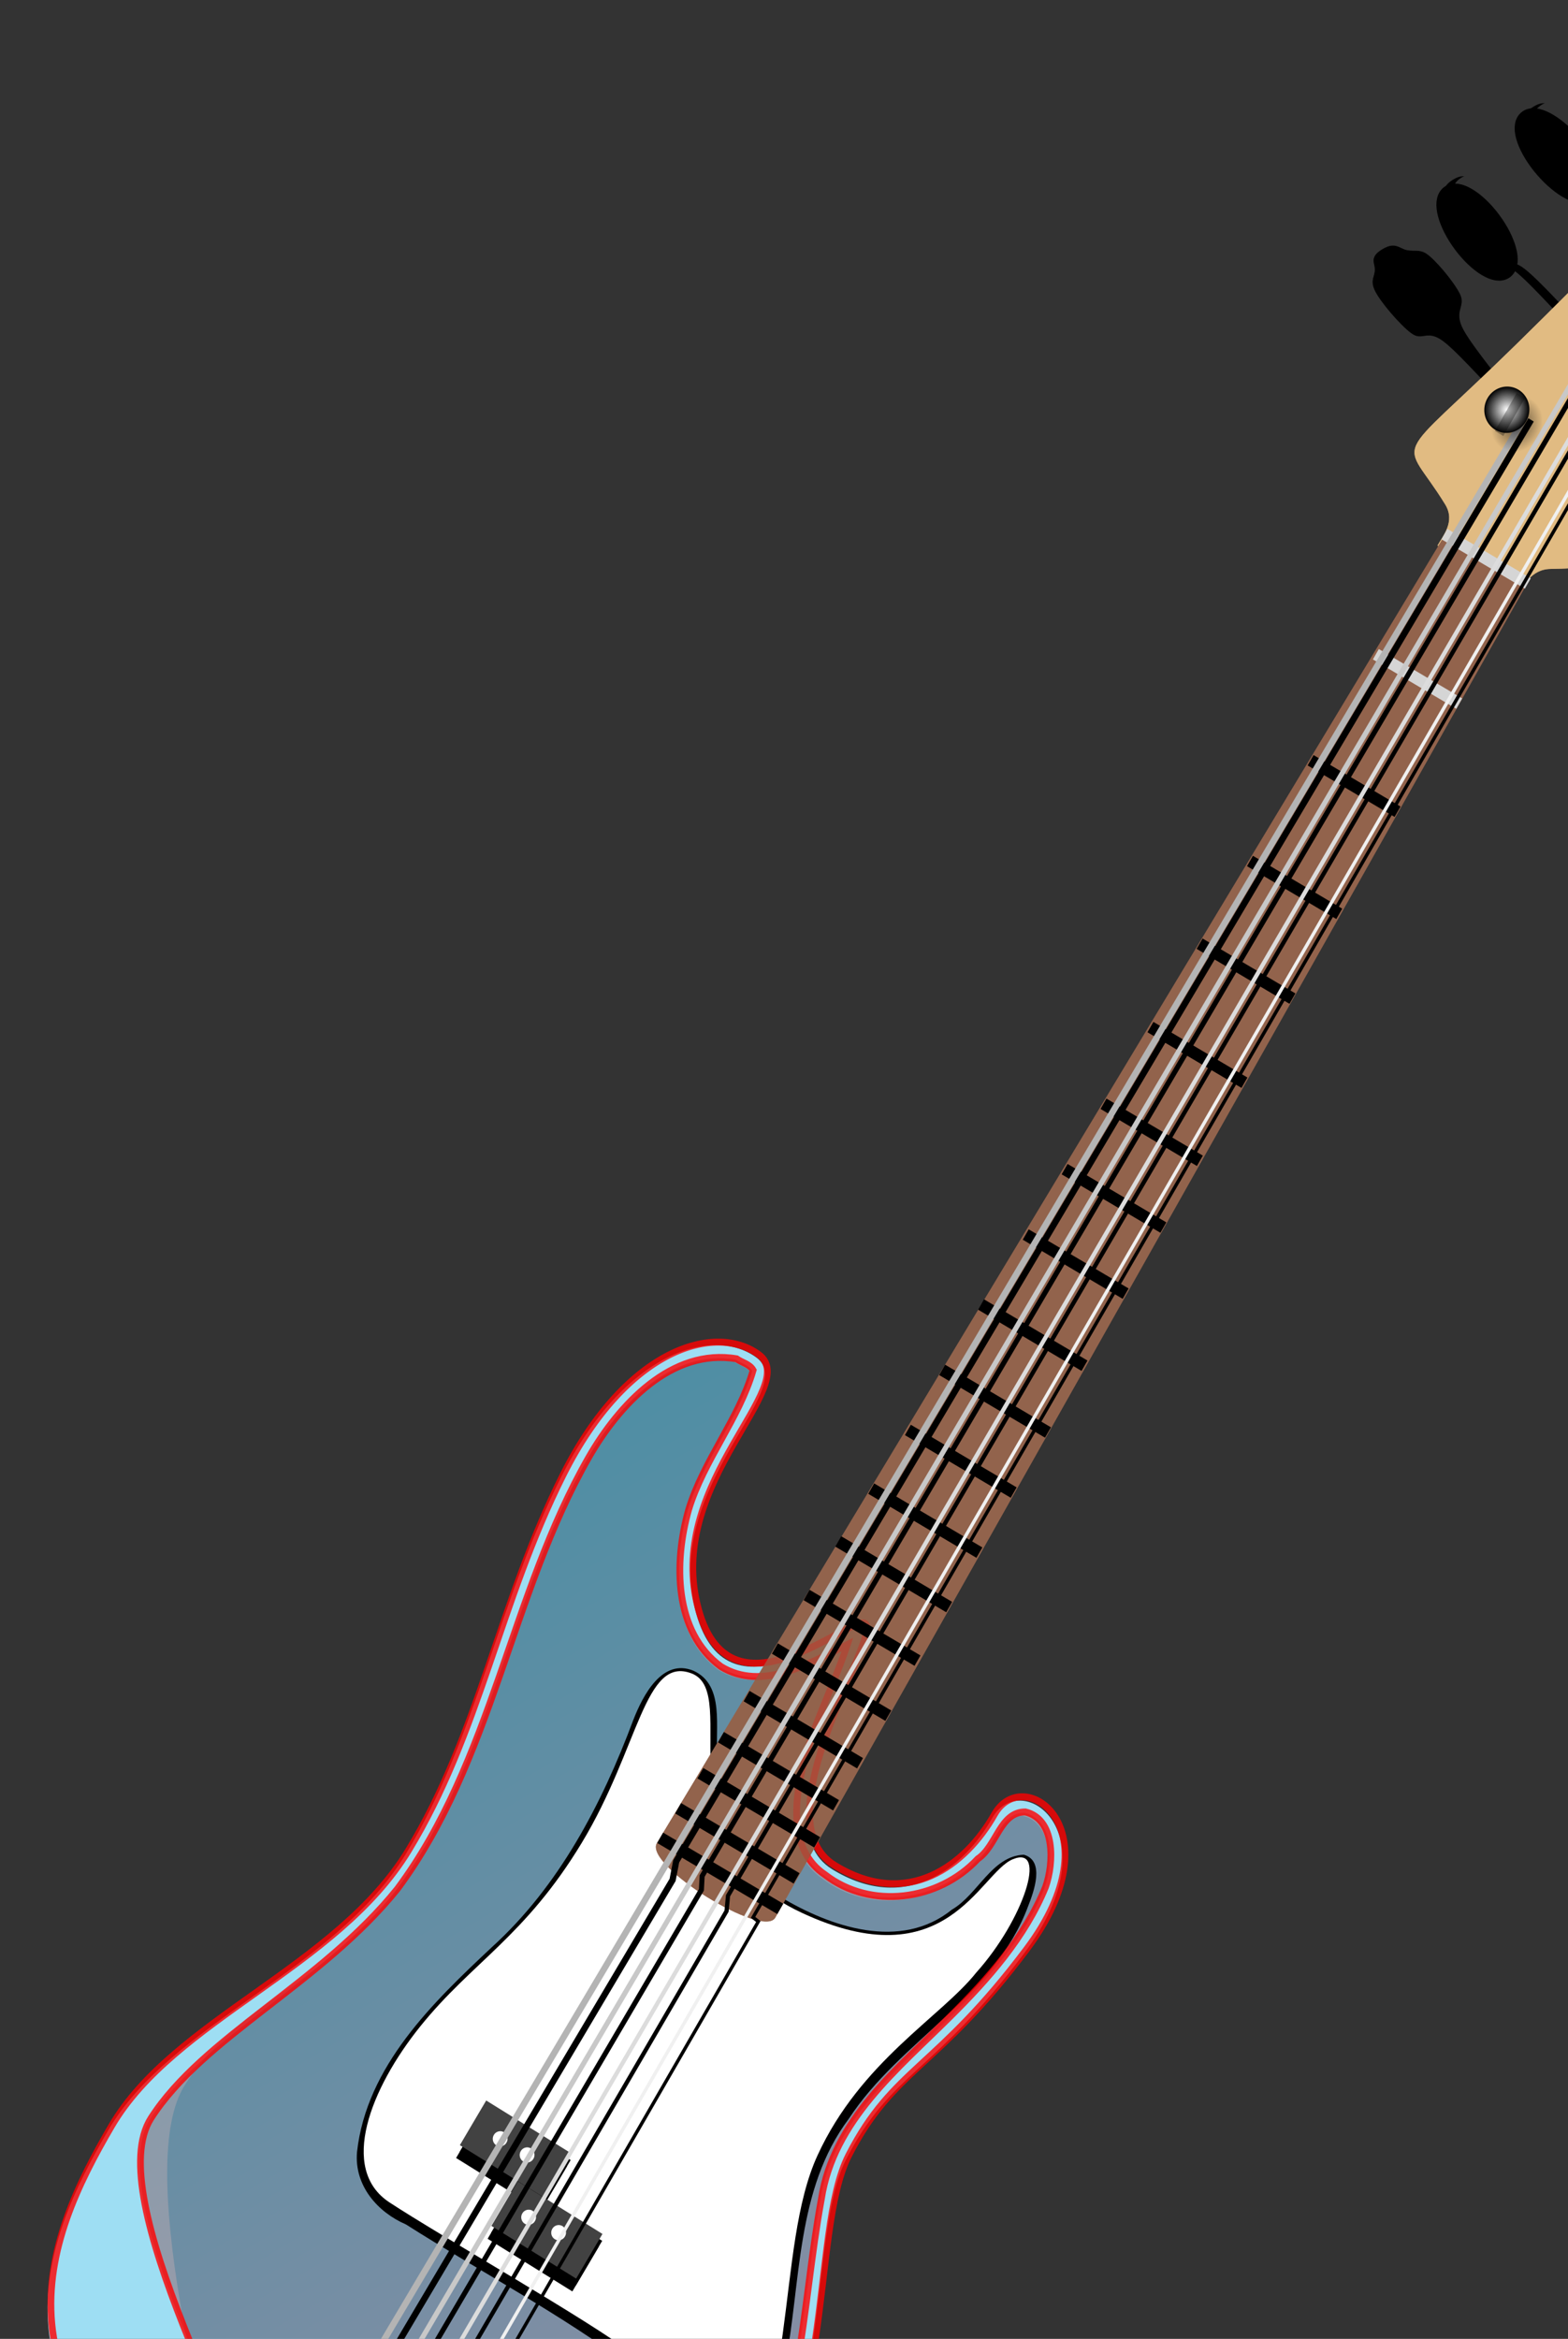 <svg width="118" height="176" viewBox="4 -1 118 176" xmlns="http://www.w3.org/2000/svg"><rect x="4" y="-1" width="118" height="176" fill="#333333" stroke="none"/><defs><radialGradient id="a" cx="320.45" cy="97.731" r="31.984" fx="320.45" fy="97.731" gradientUnits="userSpaceOnUse"><stop offset="0" stop-color="#fff"/><stop offset="1"/></radialGradient><radialGradient id="b" cx="369.966" cy="87.464" r="35.496" fx="369.966" fy="87.464" gradientUnits="userSpaceOnUse"><stop offset="0" stop-color="#cb9a6d"/><stop offset="1" stop-color="#e1bb82"/></radialGradient><linearGradient id="c" x1="414.012" y1="899.481" x2="407.324" y2="863.573" gradientUnits="userSpaceOnUse"><stop offset="0"/><stop offset="1" stop-opacity="0"/></linearGradient><linearGradient id="d" x1="482.543" y1="1218.2" x2="420.354" y2="820.88" gradientUnits="userSpaceOnUse"><stop offset="0"/><stop offset="1" stop-opacity="0"/></linearGradient><linearGradient id="e" y2="1"><stop offset="0"/><stop offset="1" stop-color="red"/></linearGradient><radialGradient id="f" cx="369.966" cy="87.464" r="35.496" fx="369.966" fy="87.464" gradientUnits="userSpaceOnUse"><stop offset="0" stop-color="#cb9a6d"/><stop offset="1" stop-color="#e1bb82"/></radialGradient><radialGradient id="g" cx="346.855" cy="430.86" r="20.915" fx="346.855" fy="430.86" gradientUnits="userSpaceOnUse"><stop offset="0" stop-color="#7c4f40"/><stop offset="1" stop-color="#92634c"/></radialGradient><radialGradient id="h" cx="581.047" cy="764.473" r="112.681" fx="581.047" fy="764.473" gradientUnits="userSpaceOnUse"><stop offset="0" stop-color="#fff"/><stop offset="1" stop-color="#fff" stop-opacity="0"/></radialGradient><radialGradient id="i" cx="666.375" cy="668.023" r="112.681" fx="666.375" fy="668.023" gradientUnits="userSpaceOnUse"><stop offset="0" stop-color="#fff"/><stop offset="1" stop-color="#fff" stop-opacity="0"/></radialGradient><radialGradient id="j" cx="1070.819" cy="669.564" r="112.681" fx="1070.819" fy="669.564" gradientUnits="userSpaceOnUse"><stop offset="0"/><stop offset="1" stop-opacity="0"/></radialGradient><radialGradient id="k" cx="516.118" cy="572.527" r="112.681" fx="516.118" fy="572.527" gradientUnits="userSpaceOnUse"><stop offset="0" stop-color="#fff"/><stop offset="1" stop-color="#fff" stop-opacity="0"/></radialGradient><radialGradient id="l" cx="561.45" cy="563.201" r="20.915" fx="561.45" fy="563.201" gradientUnits="userSpaceOnUse"><stop offset="0" stop-color="#7c4f40"/><stop offset="1" stop-color="#92634c"/></radialGradient><linearGradient id="m" x1="367.332" y1="235.537" x2="367.332" y2="231.803" gradientUnits="userSpaceOnUse"><stop offset="0"/><stop offset="1" stop-color="#d5d5d5"/></linearGradient><linearGradient id="n" x1="367.332" y1="235.537" x2="367.332" y2="231.803" gradientUnits="userSpaceOnUse"><stop offset="0"/><stop offset="1" stop-color="#d5d5d5"/></linearGradient><linearGradient id="o" x1="367.332" y1="235.537" x2="367.332" y2="231.803" gradientUnits="userSpaceOnUse"><stop offset="0"/><stop offset="1" stop-color="#d5d5d5"/></linearGradient><linearGradient id="p" x1="367.332" y1="235.537" x2="367.332" y2="231.803" gradientUnits="userSpaceOnUse"><stop offset="0"/><stop offset="1" stop-color="#d5d5d5"/></linearGradient><linearGradient id="q" x1="367.332" y1="235.537" x2="367.332" y2="231.803" gradientUnits="userSpaceOnUse"><stop offset="0"/><stop offset="1" stop-color="#d5d5d5"/></linearGradient><linearGradient id="r" x1="367.332" y1="235.537" x2="367.332" y2="231.803" gradientUnits="userSpaceOnUse"><stop offset="0"/><stop offset="1" stop-color="#d5d5d5"/></linearGradient><linearGradient id="s" x1="367.332" y1="235.537" x2="367.332" y2="231.803" gradientUnits="userSpaceOnUse"><stop offset="0"/><stop offset="1" stop-color="#d5d5d5"/></linearGradient><linearGradient id="t" x1="367.332" y1="235.537" x2="367.332" y2="231.803" gradientUnits="userSpaceOnUse"><stop offset="0"/><stop offset="1" stop-color="#d5d5d5"/></linearGradient><linearGradient id="u" x1="367.332" y1="235.537" x2="367.332" y2="231.803" gradientUnits="userSpaceOnUse"><stop offset="0"/><stop offset="1" stop-color="#d5d5d5"/></linearGradient><linearGradient id="v" x1="367.332" y1="235.537" x2="367.332" y2="231.803" gradientUnits="userSpaceOnUse"><stop offset="0"/><stop offset="1" stop-color="#d5d5d5"/></linearGradient><linearGradient id="w" x1="367.332" y1="235.537" x2="367.332" y2="231.803" gradientUnits="userSpaceOnUse"><stop offset="0"/><stop offset="1" stop-color="#d5d5d5"/></linearGradient><linearGradient id="x" x1="367.332" y1="235.537" x2="367.332" y2="231.803" gradientUnits="userSpaceOnUse"><stop offset="0"/><stop offset="1" stop-color="#d5d5d5"/></linearGradient><linearGradient id="y" x1="367.332" y1="235.537" x2="367.332" y2="231.803" gradientUnits="userSpaceOnUse"><stop offset="0"/><stop offset="1" stop-color="#d5d5d5"/></linearGradient><linearGradient id="z" x1="367.332" y1="235.537" x2="367.332" y2="231.803" gradientUnits="userSpaceOnUse"><stop offset="0"/><stop offset="1" stop-color="#d5d5d5"/></linearGradient><linearGradient id="A" x1="367.332" y1="235.537" x2="367.332" y2="231.803" gradientUnits="userSpaceOnUse"><stop offset="0"/><stop offset="1" stop-color="#d5d5d5"/></linearGradient><linearGradient id="B" x1="367.332" y1="235.537" x2="367.332" y2="231.803" gradientUnits="userSpaceOnUse"><stop offset="0"/><stop offset="1" stop-color="#d5d5d5"/></linearGradient><linearGradient id="C" x1="367.332" y1="235.537" x2="367.332" y2="231.803" gradientUnits="userSpaceOnUse"><stop offset="0"/><stop offset="1" stop-color="#d5d5d5"/></linearGradient><linearGradient id="D" x1="367.332" y1="235.537" x2="367.332" y2="231.803" gradientUnits="userSpaceOnUse"><stop offset="0"/><stop offset="1" stop-color="#d5d5d5"/></linearGradient><linearGradient id="E" x1="367.332" y1="235.537" x2="367.332" y2="231.803" gradientUnits="userSpaceOnUse"><stop offset="0"/><stop offset="1" stop-color="#d5d5d5"/></linearGradient><linearGradient id="F" x1="367.332" y1="235.537" x2="367.332" y2="231.803" gradientUnits="userSpaceOnUse"><stop offset="0"/><stop offset="1" stop-color="#d5d5d5"/></linearGradient><linearGradient id="G" x1="367.332" y1="235.537" x2="367.332" y2="231.803" gradientUnits="userSpaceOnUse"><stop offset="0"/><stop offset="1" stop-color="#d5d5d5"/></linearGradient><linearGradient id="H" x1="401.49" y1="849.095" x2="350.54" y2="866.37" gradientUnits="userSpaceOnUse"><stop offset="0"/><stop offset="1" stop-color="#d5d5d5"/></linearGradient><radialGradient id="I" cx="346.556" cy="829.789" r="1.891" fx="346.556" fy="829.789" gradientUnits="userSpaceOnUse"><stop offset="0" stop-color="#fff"/><stop offset="1"/></radialGradient><radialGradient id="J" cx="346.556" cy="829.789" r="1.891" fx="346.556" fy="829.789" gradientUnits="userSpaceOnUse"><stop offset="0" stop-color="#fff"/><stop offset="1"/></radialGradient><linearGradient id="K" x1="367.332" y1="232.385" x2="367.332" y2="230.657" gradientUnits="userSpaceOnUse"><stop offset="0" stop-color="#fff"/><stop offset="1"/></linearGradient><radialGradient id="L" cx="346.556" cy="829.789" r="1.891" fx="346.556" fy="829.789" gradientUnits="userSpaceOnUse"><stop offset="0" stop-color="#fff"/><stop offset="1"/></radialGradient><radialGradient id="M" cx="359.753" cy="117.656" r="7.923" fx="359.753" fy="117.656" gradientUnits="userSpaceOnUse"><stop offset="0"/><stop offset="1" stop-opacity="0"/></radialGradient><radialGradient id="N" cx="346.556" cy="829.789" r="1.891" fx="346.556" fy="829.789" gradientUnits="userSpaceOnUse"><stop offset="0" stop-color="#fff"/><stop offset="1"/></radialGradient><radialGradient id="O" cx="359.753" cy="117.656" r="7.923" fx="359.753" fy="117.656" gradientUnits="userSpaceOnUse"><stop offset="0" stop-color="#fff"/><stop offset="1"/></radialGradient><radialGradient id="P" cx="207.177" cy="739.507" r="6.213" fx="207.177" fy="739.507" gradientUnits="userSpaceOnUse"><stop offset="0"/><stop offset="1" stop-opacity="0"/></radialGradient><radialGradient id="Q" cx="207.387" cy="739.335" r="6.213" fx="207.387" fy="739.335" gradientUnits="userSpaceOnUse"><stop offset="0" stop-color="#fff"/><stop offset="1"/></radialGradient><radialGradient id="R" cx="207.177" cy="739.507" r="6.213" fx="207.177" fy="739.507" gradientUnits="userSpaceOnUse"><stop offset="0"/><stop offset="1" stop-opacity="0"/></radialGradient><radialGradient id="S" cx="207.387" cy="739.335" r="6.213" fx="207.387" fy="739.335" gradientUnits="userSpaceOnUse"><stop offset="0" stop-color="#fff"/><stop offset="1"/></radialGradient><linearGradient id="T" x1="207.177" y1="729.254" x2="209.47" y2="745.719" gradientUnits="userSpaceOnUse"><stop offset="0" stop-color="#fff"/><stop offset="1" stop-color="#fff" stop-opacity="0"/></linearGradient><linearGradient id="U" x1="207.177" y1="729.254" x2="209.47" y2="745.719" gradientUnits="userSpaceOnUse"><stop offset="0" stop-color="#fff"/><stop offset="1" stop-color="#fff" stop-opacity="0"/></linearGradient></defs><path fill="url(#a)" d="M85.746 102.553c2.271-4.163 4.415-2.782 6.69-3.615 2.276-.833 2.912-1.964 5.287-1.946 2.851.022 11.277 2.849 14.761 5.095 3.484 2.245.651 5.111 6.144 8.377 5.492 3.267 22.467 9.034 26.81 11.221 4.343 2.186 4.249 2.838-.753 1.9-5.003-.939-22.756-6.727-29.261-7.53-6.505-.804-5.538 3.122-9.769 2.709-4.231-.414-12.788-3.316-15.617-5.189-2.829-1.873-2.04-3.109-3.035-5.04-.994-1.931-3.323-2.203-1.257-5.982z" transform="matrix(.218 .129 -.129 .226 102.518 -16.457)"/><path d="M108.834 17.565c-.232-.011-.497.036-.878.275-.939.588-.46.95-.492 1.516-.033.566-.364.741.01 1.53.376.79 1.868 2.555 2.737 3.195.87.64 1.159-.37 2.473.653 1.315 1.023 4.435 4.627 5.405 5.486.97.86 1.08.726.416-.33-.083-.132-.393-.518-.539-.717-1.307-1.344-3.481-3.773-4.587-4.633-1.315-1.023-1.604-.012-2.473-.653-.87-.64-2.362-2.405-2.737-3.194-.375-.79-.043-.965-.01-1.531.032-.566-.447-.928.491-1.516.073-.046.118-.047.184-.081zm5.363-5.302c-.232-.011-.497.036-.878.275-.939.587-.46.95-.492 1.516-.033.566-.364.74.01 1.53.376.79 1.868 2.554 2.737 3.195.87.64 1.159-.37 2.473.653 1.315 1.023 4.435 4.627 5.405 5.486.97.86 1.08.726.416-.33-.083-.132-.393-.518-.538-.717-1.308-1.344-3.482-3.773-4.588-4.633-1.314-1.023-1.604-.012-2.473-.653-.87-.64-2.362-2.405-2.737-3.194-.375-.79-.043-.965-.01-1.531.032-.566-.447-.929.492-1.516.072-.046.117-.047.183-.081zm6.057-5.496c-.231-.011-.497.036-.877.275-.94.587-.46.95-.492 1.516-.033.565-.365.74.01 1.53s1.868 2.554 2.737 3.195c.87.64 1.159-.37 2.473.653 1.315 1.023 4.435 4.627 5.405 5.486.969.86 1.08.726.416-.33-.083-.132-.393-.518-.539-.718-1.307-1.343-3.482-3.772-4.587-4.632-1.315-1.023-1.604-.012-2.473-.653-.87-.64-2.362-2.405-2.737-3.194-.375-.79-.043-.966-.01-1.531.032-.566-.447-.929.491-1.516.073-.046.118-.048.183-.081zm5.622-5.755c-.232-.011-.497.036-.878.275-.938.588-.459.95-.492 1.516-.032.566-.364.741.011 1.531.375.79 1.867 2.554 2.737 3.194.869.64 1.158-.37 2.473.653 1.314 1.023 4.435 4.627 5.404 5.487.97.859 1.081.725.417-.33-.083-.133-.393-.518-.54-.718-1.306-1.344-3.481-3.773-4.587-4.633-1.314-1.023-1.604-.012-2.473-.653-.869-.64-2.362-2.405-2.736-3.194-.375-.79-.044-.965-.011-1.53.033-.566-.447-.93.492-1.517.072-.046.118-.047.183-.08z"/><path fill="url(#b)" d="M143.735 168.023c-.087-2.927 1.239-8.611-4.044-11.363-21.82-11.366-19.807-.336-5.31-50.227 18.646-64.174 20.961-85.008 35.426-88.189 15.578-3.425 27.169 25.816 24.071 32.543-3.224 7-10.746 23.463-6.967 59.417 3.778 35.954 5.792 37.36-10.547 46.956-5.15 3.025-4.294 8.532-5.251 11.801l-27.378-.938z" transform="matrix(.218 .129 -.129 .226 102.518 -16.457)"/><path fill="#9edef3" d="M21.306 191.499c-19.213-11.79-14.16-23.656-9.15-32.216 4.705-8.045 17.001-11.94 22.368-20.745 5.367-8.807 6.849-18.725 11.667-28.318 4.83-9.616 11.531-11.452 14.75-9.053 3.208 2.39-6.885 9.487-4.663 18.803 2.27 9.518 11.619.686 12.667 1.47 1.229.92-8.062 14.694-2.323 18.22 5.484 3.369 9.87-.001 12.044-3.849 2.173-3.845 9.205 1.104 2.412 10.169-6.793 9.064-10.044 8.962-13.41 15.52-3.025 5.892-.668 21.356-9.386 31.267-8.33 9.471-15.12 12.144-36.976-1.268z"/><path fill="url(#c)" opacity=".7" d="M128.646 845.41c-88.888-1.307-94.794-50.365-94.378-88.431.377-35.762 34.885-72.688 36.041-112.262 1.156-39.574-13.171-75.214-15.434-116.31-2.268-41.195 17.098-60.376 32.823-58.758 15.666 1.611-5.029 44.791 20.812 71.193 26.401 26.973 41.146-20.48 46.27-19.943 6.012.631 1.13 64.284 27.69 64.687 25.382.386 33.815-19.324 33.735-36.281-.08-16.944 33.696-14.374 28.159 28.844-5.538 43.219-16.876 49.244-15.578 77.482 1.166 25.368 39.495 71.8 29.022 121.581-10.008 47.57-28.043 69.686-129.162 68.198z" transform="matrix(.218 .129 -.129 .226 102.518 -16.457)"/><path fill="#69cbeb" d="M59.263 101.479c-4.88-.835-8.854 3.443-11.135 7.42-5.915 10.324-7.26 22.87-14.434 32.515-5.71 7.099-11.866 8.377-15.782 14.483-3.8 5.927 1.551 25.54 3.53 34.43 6.035 4.166 16.679 9.542 24.224 9.29 5.866-.618 10.336-5.326 13.654-9.984 4.871-7.33 4.738-16.468 6.284-24.834.912-5.91 5.745-9.797 9.685-13.722 2.858-2.831 5.66-5.98 7.206-9.77.658-1.84.745-5.125-1.518-5.663-1.913-.006-2.147 2.572-3.574 3.53-2.97 3.186-8.095 3.845-11.51 1.194-2.715-1.827-2.33-5.557-1.604-8.391.799-3.095 2.294-5.94 3.303-8.964-2.884 1.435-6.426 3.553-9.524 1.662-3.552-2.61-3.554-7.875-2.424-11.84 1.131-3.712 3.79-6.818 4.866-10.492-.262-.467-.837-.57-1.247-.864z"/><path fill="url(#d)" d="M82.558 473.962c-18.353 6.796-23.598 28.7-23.633 46.29-.064 45.659 19.873 89.704 14.168 135.586-5.675 34.61-25.077 49.248-26.544 77.068-1.425 27.007 47.955 74.754 80.27 108.366 28.83 1.941 75.811-1.151 101.17-16.752 18.886-13.524 24.987-37.814 27.242-59.683 2.344-33.735-15.99-63.636-27.06-94.276-8.438-21.293.514-43.585 6.331-64.255 4.253-14.94 7.689-30.816 5.57-46.356-1.345-7.359-7.472-18.375-16.279-15.718-6.565 3.723-2.322 12.69-5.337 18.643-3.939 16.335-20.208 28.542-37.099 26.478-12.874-.717-18.854-13.782-21.91-24.561-3.32-11.778-3.763-24.096-6.221-36.052-7.075 10.383-15.064 24.308-29.378 24.13-17.275-1.661-27.586-19.038-31.473-34.338-3.385-14.467-.351-29.926-3.855-44.156-1.814-1.031-3.986-.246-5.962-.414z" transform="matrix(.218 .129 -.129 .226 102.518 -16.457)"/><path fill="url(#e)" opacity=".3" d="M82.558 473.962c-18.353 6.796-23.598 28.7-23.633 46.29-.064 45.659 19.873 89.704 14.168 135.586-5.675 34.61-28.335 65.535-29.802 93.355-1.424 27.007 72.099 67.425 99.528 92.079 28.83 1.941 59.811-1.151 85.17-16.752 18.886-13.524 24.987-37.814 27.242-59.683 2.344-33.735-15.99-63.636-27.06-94.276-8.438-21.293.514-43.585 6.331-64.255 4.253-14.94 7.689-30.816 5.57-46.356-1.345-7.359-7.472-18.375-16.279-15.718-6.565 3.723-2.322 12.69-5.337 18.643-3.939 16.335-20.208 28.542-37.099 26.478-12.874-.717-18.854-13.782-21.91-24.561-3.32-11.778-3.763-24.096-6.221-36.052-7.075 10.383-15.064 24.308-29.378 24.13-17.275-1.661-27.586-19.038-31.473-34.338-3.385-14.467-.351-29.926-3.855-44.156-1.814-1.031-3.986-.246-5.962-.414z" transform="matrix(.218 .129 -.129 .226 102.518 -16.457)"/><path d="M81.042 138.566c-2.407.102-3.45 3-5.397 4.126-3.87 3.136-9.161 1.298-12.907-.947-3.523-2.136-4.955-6.456-4.745-10.52-.207-2.167.595-5.402-1.803-6.501-2.354-.972-3.81 1.854-4.532 3.705-2.368 6.334-5.594 12.51-10.627 17.08-4.457 4.181-9.441 8.954-10.164 15.434-.215 2.531 1.555 4.528 3.686 5.448 5.66 3.593 11.628 6.734 17.014 10.743 2.793 2.508 1.153 6.785-.644 9.46-2.145 3.69-5.534 6.382-9.244 8.235-1.418.805-.81 2.949.744 2.996 3.775.941 7.823-.644 11.014-2.787 5.864-4 8.71-11.139 9.643-18.029 1.216-6.254.795-13.246 4.803-18.58 3.859-5.895 10.922-9.103 13.482-15.97.44-1.117 1.293-3.442-.323-3.893z"/><path fill="#fff" d="M56.052 124.928c-3.547-1.374-3.94 5.575-8.265 12.733-4.27 7.067-8.27 8.985-12.164 13.829-3.732 4.643-6.14 10.721-2.324 13.233 3.82 2.514 15.292 9.044 18.234 11.358 2.86 2.249 2.99 6.16-1.071 11.858-4.735 6.643-9.31 6.177-9.116 8.141.215 2.173 10.282 2.405 16.622-6.596 6.332-8.99 4.317-21.24 7.556-28.296 3.239-7.057 9.316-10.439 11.945-13.754 3.558-3.96 5.418-9.65 2.738-8.521-2.526 1.064-4.959 9.138-15.91 4.004-10.953-5.133-4.398-16.5-8.245-17.99z"/><path fill="url(#f)" opacity=".7" d="M143.735 168.023c-.087-2.927 1.239-8.611-4.044-11.363-21.82-11.366-19.807-.336-5.31-50.227 18.646-64.174 20.961-85.008 35.426-88.189 15.578-3.425 27.169 25.816 24.071 32.543-3.224 7-10.746 23.463-6.967 59.417 3.778 35.954 5.792 37.36-10.547 46.956-5.15 3.025-4.294 8.532-5.251 11.801l-27.378-.938z" transform="matrix(.218 .129 -.129 .226 102.518 -16.457)"/><path fill="url(#g)" d="M133.409 605.963l10.723-442.941 28.303.919 2.489 443.043c.285 7.231-41.644 6.411-41.515-1.021z" transform="matrix(.218 .129 -.129 .226 102.518 -16.457)"/><path d="M40.305 158.028l6.376 3.964-1.982 3.36-6.376-3.964 1.982-3.36z"/><path d="M40.57 157.58l6.375 3.963-1.981 3.36-6.376-3.964 1.981-3.36z"/><path fill="#424242" d="M40.59 157.062l6.375 3.963-1.982 3.36-6.376-3.963 1.982-3.36z"/><path d="M42.678 164.106l6.376 3.963-1.982 3.36-6.376-3.963 1.982-3.36z"/><path d="M42.943 163.657l6.376 3.963-1.982 3.36-6.376-3.963 1.982-3.36z"/><path fill="#424242" d="M42.962 163.14l6.376 3.963-1.982 3.36-6.375-3.964 1.981-3.36z"/><path fill="#fff" d="M46.517 167.289a.552.552 0 0 1-.76.212.575.575 0 0 1-.195-.779.552.552 0 0 1 .76-.213.574.574 0 0 1 .195.78z"/><path fill="url(#h)" d="M87.701 469.656c-15.725-1.617-35.081 17.555-32.813 58.75 2.263 41.097 16.563 76.739 15.407 116.313-1.157 39.574-35.655 76.487-36.032 112.25-.416 38.065 5.486 87.129 94.375 88.437 101.119 1.488 119.149-20.617 129.157-68.187 10.473-49.782-27.834-96.226-29-121.594-1.299-28.238 10.024-34.25 15.562-77.469 5.538-43.218-28.236-45.787-28.156-28.843.079 16.957-8.337 36.666-33.719 36.281-26.56-.404-21.675-64.057-27.687-64.688-5.124-.537-19.881 46.911-46.282 19.938-25.841-26.402-5.146-69.576-20.812-71.188zm-2.094 4.188c1.017-.047 1.999.015 2.906.531 3.504 14.229.49 29.689 3.875 44.156 3.887 15.3 14.194 32.682 31.469 34.344 14.314.178 22.3-13.742 29.375-24.125 2.458 11.956 2.9 24.254 6.219 36.031 3.056 10.78 9.032 23.846 21.906 24.563 16.892 2.064 33.155-10.134 37.094-26.469 3.015-5.952-1.222-14.934 5.344-18.656 8.807-2.657 14.936 8.36 16.281 15.719 2.119 15.54-1.31 31.434-5.563 46.375-5.817 20.669-14.782 42.956-6.343 64.25 11.07 30.639 29.406 60.545 27.062 94.281-2.255 21.869-8.364 46.163-27.25 59.687-25.359 15.601-56.326 18.692-85.156 16.75-27.429-24.654-100.956-65.087-99.531-92.093 1.467-27.82 24.136-58.734 29.812-93.344 5.705-45.883-14.252-89.935-14.187-135.594.034-17.59 5.272-39.486 23.625-46.281.988.084 2.045-.079 3.062-.125z" transform="matrix(.218 .129 -.129 .226 102.518 -16.457)"/><path fill="#fff" d="M44.26 166.13a.552.552 0 0 1-.76.213.575.575 0 0 1-.195-.779.552.552 0 0 1 .76-.212.575.575 0 0 1 .195.779z"/><path fill="url(#i)" opacity=".8" d="M87.701 469.656c-15.725-1.617-35.081 17.555-32.813 58.75 2.263 41.097 16.563 76.739 15.407 116.313-1.157 39.574-35.655 76.487-36.032 112.25-.416 38.065 5.486 87.129 94.375 88.437 101.119 1.488 119.149-20.617 129.157-68.187 10.473-49.782-27.834-96.226-29-121.594-1.299-28.238 10.024-34.25 15.562-77.469 5.538-43.218-28.236-45.787-28.156-28.843.079 16.957-8.337 36.666-33.719 36.281-26.56-.404-21.675-64.057-27.687-64.688-5.124-.537-19.881 46.911-46.282 19.938-25.841-26.402-5.146-69.576-20.812-71.188zm-2.094 4.188c1.017-.047 1.999.015 2.906.531 3.504 14.229.49 29.689 3.875 44.156 3.887 15.3 14.194 32.682 31.469 34.344 14.314.178 22.3-13.742 29.375-24.125 2.458 11.956 2.9 24.254 6.219 36.031 3.056 10.78 9.032 23.846 21.906 24.563 16.892 2.064 33.155-10.134 37.094-26.469 3.015-5.952-1.222-14.934 5.344-18.656 8.807-2.657 14.936 8.36 16.281 15.719 2.119 15.54-1.31 31.434-5.563 46.375-5.817 20.669-14.782 42.956-6.343 64.25 11.07 30.639 29.406 60.545 27.062 94.281-2.255 21.869-8.364 46.163-27.25 59.687-25.359 15.601-56.326 18.692-85.156 16.75-27.429-24.654-100.956-65.087-99.531-92.093 1.467-27.82 24.136-58.734 29.812-93.344 5.705-45.883-14.252-89.935-14.187-135.594.034-17.59 5.272-39.486 23.625-46.281.988.084 2.045-.079 3.062-.125z" transform="matrix(.218 .129 -.129 .226 102.518 -16.457)"/><path fill="url(#j)" opacity=".5" d="M87.701 469.656c-15.725-1.617-35.081 17.555-32.813 58.75 2.263 41.097 16.563 76.739 15.407 116.313-1.157 39.574-35.655 76.487-36.032 112.25-.416 38.065 5.486 87.129 94.375 88.437 101.119 1.488 119.149-20.617 129.157-68.187 10.473-49.782-27.834-96.226-29-121.594-1.299-28.238 10.024-34.25 15.562-77.469 5.538-43.218-28.236-45.787-28.156-28.843.079 16.957-8.337 36.666-33.719 36.281-26.56-.404-21.675-64.057-27.687-64.688-5.124-.537-19.881 46.911-46.282 19.938-25.841-26.402-5.146-69.576-20.812-71.188zm-2.094 4.188c1.017-.047 1.999.015 2.906.531 3.504 14.229.49 29.689 3.875 44.156 3.887 15.3 14.194 32.682 31.469 34.344 14.314.178 22.3-13.742 29.375-24.125 2.458 11.956 2.9 24.254 6.219 36.031 3.056 10.78 9.032 23.846 21.906 24.563 16.892 2.064 33.155-10.134 37.094-26.469 3.015-5.952-1.222-14.934 5.344-18.656 8.807-2.657 14.936 8.36 16.281 15.719 2.119 15.54-1.31 31.434-5.563 46.375-5.817 20.669-14.782 42.956-6.343 64.25 11.07 30.639 29.406 60.545 27.062 94.281-2.255 21.869-8.364 46.163-27.25 59.687-25.359 15.601-56.326 18.692-85.156 16.75-27.429-24.654-100.956-65.087-99.531-92.093 1.467-27.82 24.136-58.734 29.812-93.344 5.705-45.883-14.252-89.935-14.187-135.594.034-17.59 5.272-39.486 23.625-46.281.988.084 2.045-.079 3.062-.125z" transform="matrix(.218 .129 -.129 .226 102.518 -16.457)"/><path fill="#fff" d="M42.118 160.227a.552.552 0 0 1-.76.213.575.575 0 0 1-.195-.78.552.552 0 0 1 .76-.212.573.573 0 0 1 .195.779z"/><path fill="url(#k)" stroke="red" stroke-width="2" opacity=".8" d="M87.701 469.656c-15.725-1.617-35.081 17.555-32.813 58.75 2.263 41.097 16.563 76.739 15.407 116.313-1.157 39.574-35.655 76.487-36.032 112.25-.416 38.065 5.486 87.129 94.375 88.437 101.119 1.488 119.149-20.617 129.157-68.187 10.473-49.782-27.834-96.226-29-121.594-1.299-28.238 10.024-34.25 15.562-77.469 5.538-43.218-28.236-45.787-28.156-28.843.079 16.957-8.337 36.666-33.719 36.281-26.56-.404-21.675-64.057-27.687-64.688-5.124-.537-19.881 46.911-46.282 19.938-25.841-26.402-5.146-69.576-20.812-71.188zm-2.094 4.188c1.017-.047 1.999.015 2.906.531 3.504 14.229.49 29.689 3.875 44.156 3.887 15.3 14.194 32.682 31.469 34.344 14.314.178 22.3-13.742 29.375-24.125 2.458 11.956 2.9 24.254 6.219 36.031 3.056 10.78 9.032 23.846 21.906 24.563 16.892 2.064 33.155-10.134 37.094-26.469 3.015-5.952-1.222-14.934 5.344-18.656 8.807-2.657 14.936 8.36 16.281 15.719 2.119 15.54-1.31 31.434-5.563 46.375-5.817 20.669-14.782 42.956-6.343 64.25 11.07 30.639 29.406 60.545 27.062 94.281-2.255 21.869-8.364 46.163-27.25 59.687-25.359 15.601-56.326 18.692-85.156 16.75-27.429-24.654-100.956-65.087-99.531-92.093 1.467-27.82 24.136-58.734 29.812-93.344 5.705-45.883-14.252-89.935-14.187-135.594.034-17.59 5.272-39.486 23.625-46.281.988.084 2.045-.079 3.062-.125z" transform="matrix(.218 .129 -.129 .226 102.576 -16.515)"/><path fill="url(#l)" opacity=".7" d="M133.409 605.963l10.723-442.941 28.303.919 2.489 443.043c.285 7.231-41.644 6.411-41.515-1.021z" transform="matrix(.218 .129 -.129 .226 102.518 -16.457)"/><path fill="url(#m)" d="M143.832 162.406h28.792v3.455h-28.792v-3.455z" transform="matrix(.218 .129 -.129 .226 102.518 -16.457)"/><path fill="url(#n)" d="M143.832 202.406h28.792v3.455h-28.792v-3.455z" transform="matrix(.218 .129 -.129 .226 102.518 -16.457)"/><path fill="url(#o)" d="M142.611 238.406h30.013v3.455h-30.013v-3.455z" transform="matrix(.218 .129 -.129 .226 102.518 -16.457)"/><path fill="url(#p)" d="M141.797 272.406h30.827v3.455h-30.827v-3.455z" transform="matrix(.218 .129 -.129 .226 102.518 -16.457)"/><path fill="url(#q)" d="M140.982 300.406h32.049v3.455h-32.049v-3.455z" transform="matrix(.218 .129 -.129 .226 102.518 -16.457)"/><path fill="url(#r)" d="M140.575 328.406h32.456v3.455h-32.456v-3.455z" transform="matrix(.218 .129 -.129 .226 102.518 -16.457)"/><path fill="url(#s)" d="M139.761 354.406h33.27v3.455h-33.27v-3.455z" transform="matrix(.218 .129 -.129 .226 102.518 -16.457)"/><path fill="url(#t)" d="M139.354 376.406h34.084v3.455h-34.084v-3.455z" transform="matrix(.218 .129 -.129 .226 102.518 -16.457)"/><path fill="url(#u)" d="M138.946 398.406h34.492v3.455h-34.492v-3.455z" transform="matrix(.218 .129 -.129 .226 102.518 -16.457)"/><path fill="url(#v)" d="M137.725 422.406h35.713v3.455h-35.713v-3.455z" transform="matrix(.218 .129 -.129 .226 102.518 -16.457)"/><path fill="url(#w)" d="M137.318 444.406h36.527v3.455h-36.527v-3.455z" transform="matrix(.218 .129 -.129 .226 102.518 -16.457)"/><path fill="url(#x)" d="M137.318 464.406h36.527v3.455h-36.527v-3.455z" transform="matrix(.218 .129 -.129 .226 102.518 -16.457)"/><path fill="url(#y)" d="M136.503 484.406h37.342v3.455h-37.342v-3.455z" transform="matrix(.218 .129 -.129 .226 102.518 -16.457)"/><path fill="url(#z)" d="M135.771 502.406h38.292v3.455h-38.292v-3.455z" transform="matrix(.218 .129 -.129 .226 102.518 -16.457)"/><path fill="url(#A)" d="M135.483 520.406h38.292v3.455h-38.292v-3.455z" transform="matrix(.218 .129 -.129 .226 102.518 -16.457)"/><path fill="url(#B)" d="M135.195 538.406h39.156v3.455h-39.156v-3.455z" transform="matrix(.218 .129 -.129 .226 102.518 -16.457)"/><path fill="url(#C)" d="M134.907 554.406h39.156v3.455h-39.156v-3.455z" transform="matrix(.218 .129 -.129 .226 102.518 -16.457)"/><path fill="url(#D)" d="M134.331 568.406h39.732v3.455h-39.732v-3.455z" transform="matrix(.218 .129 -.129 .226 102.518 -16.457)"/><path fill="url(#E)" d="M134.331 580.406h40.308v3.455h-40.308v-3.455z" transform="matrix(.218 .129 -.129 .226 102.518 -16.457)"/><path fill="url(#F)" d="M133.755 592.406h40.884v3.455h-40.884v-3.455z" transform="matrix(.218 .129 -.129 .226 102.518 -16.457)"/><path fill="url(#G)" d="M133.468 602.406h41.459v3.455h-41.459v-3.455z" transform="matrix(.218 .129 -.129 .226 102.518 -16.457)"/><path fill="url(#H)" stroke="#000" stroke-width="1.25" stroke-linecap="round" stroke-linejoin="round" d="M125.12 809.809h51.989v25.649H125.12v-25.649z" transform="matrix(.218 .129 -.129 .226 102.518 -16.457)"/><path fill="url(#I)" d="M348.446 829.789c0 1.342-.846 2.431-1.89 2.431-1.045 0-1.891-1.089-1.891-2.431 0-1.343.846-2.431 1.891-2.431 1.044 0 1.89 1.088 1.89 2.431z" transform="matrix(.218 .129 -.129 .226 62.175 -38.799)"/><path fill="url(#J)" d="M348.446 829.789c0 1.342-.846 2.431-1.89 2.431-1.045 0-1.891-1.089-1.891-2.431 0-1.343.846-2.431 1.891-2.431 1.044 0 1.89 1.088 1.89 2.431z" transform="matrix(.218 .129 -.129 .226 55.692 -42.908)"/><path fill="#fff" d="M44.144 161.443a.552.552 0 0 1-.76.212.575.575 0 0 1-.195-.779.552.552 0 0 1 .76-.213.576.576 0 0 1 .195.78z"/><path fill="url(#K)" d="M123.918 812.406h54.256v3.455h-54.256v-3.455z" transform="matrix(.218 .129 -.129 .226 102.518 -16.457)"/><path fill="none" stroke="#b4b4b4" stroke-width="1.875" d="M147.37 122.945l-12.355 712.477" transform="matrix(.218 .129 -.129 .226 102.518 -16.457)"/><path fill="url(#L)" d="M348.446 829.789c0 1.342-.846 2.431-1.89 2.431-1.045 0-1.891-1.089-1.891-2.431 0-1.343.846-2.431 1.891-2.431 1.044 0 1.89 1.088 1.89 2.431z" transform="matrix(.218 .129 -.129 .226 57.834 -41.577)"/><path fill="none" stroke="#c8c8c8" stroke-width="1.5" d="M154.559 95.454l-9.772 739.358" transform="matrix(.218 .129 -.129 .226 102.518 -16.457)"/><path fill="url(#M)" opacity=".628" d="M367.675 117.656a7.922 7.922 0 1 1-15.845.001 7.922 7.922 0 0 1 15.845-.001z" transform="matrix(.207 .123 -.136 .238 59.686 -41.346)"/><path fill="url(#N)" d="M348.446 829.789c0 1.342-.846 2.431-1.89 2.431-1.045 0-1.891-1.089-1.891-2.431 0-1.343.846-2.431 1.891-2.431 1.044 0 1.89 1.088 1.89 2.431z" transform="matrix(.218 .129 -.129 .226 60.265 -40.072)"/><path fill="none" stroke="#dcdcdc" stroke-width="1.25" d="M162.563 65.068l-7.19 770.116" transform="matrix(.218 .129 -.129 .226 102.518 -16.457)"/><path fill="none" stroke="#f0f0f0" d="M170.229 34.822l-4.269 800.6" transform="matrix(.218 .129 -.129 .226 102.518 -16.457)"/><path fill="none" stroke="#000" d="M172.229 34.822l-.667 125.094-2.401 450.337 1.966.255-1 197.641-2.034 2.254-.133 25.019" transform="matrix(.218 .129 -.129 .226 102.518 -16.457)"/><path fill="none" stroke="#000" stroke-width="1.25" d="M164.563 65.068l-.113 12.033-4.942 531.455 1.887 4.033-1.685 194.495-2.112 4.033-.112 12.033-.113 12.034" transform="matrix(.218 .129 -.129 .226 102.518 -16.457)"/><path fill="none" stroke="#000" stroke-width="1.5" d="M156.559 95.454l-6.718 512.309 1.847 3.552-2.443 196.84-2.153 3.552-.152 11.553-.153 11.552" transform="matrix(.218 .129 -.129 .226 102.576 -16.515)"/><path fill="none" stroke="#000" stroke-width="1.875" d="M149.37 122.945l-8.301 484.695 1.807 5.133-3.282 195.252-2.193 3.132-.386 24.265" transform="matrix(.218 .129 -.129 .226 102.518 -16.457)"/><path fill="url(#O)" d="M367.675 117.656a7.922 7.922 0 1 1-15.845.001 7.922 7.922 0 0 1 15.845-.001z" transform="matrix(.184 .109 -.109 .191 64.027 -31.853)"/><path opacity=".3" d="M118.14 28.567l.628.373-1.637 2.867-.628-.373 1.637-2.867zm4.32-5.397l.718-.149.59 3.236-.717.15-.59-3.236zm7.679-3.202l-.423.619-2.617-1.87.422-.618 2.618 1.869zm5.053-6.923l.394.625-2.703 1.826-.394-.625 2.703-1.826z"/><path fill="url(#P)" d="M213.39 739.507a6.212 6.212 0 1 1-12.426 0 6.213 6.213 0 1 1 12.426 0z" transform="matrix(.275 .163 -.163 .285 120.867 -61.373)"/><path fill="url(#Q)" d="M213.39 739.507a6.212 6.212 0 1 1-12.426 0 6.213 6.213 0 1 1 12.426 0z" transform="matrix(.218 .129 -.129 .226 107.67 -12.231)"/><path fill="url(#R)" d="M213.39 739.507a6.212 6.212 0 1 1-12.426 0 6.213 6.213 0 1 1 12.426 0z" transform="matrix(.275 .163 -.163 .285 115.889 -53.096)"/><path fill="url(#S)" d="M213.39 739.507a6.212 6.212 0 1 1-12.426 0 6.213 6.213 0 1 1 12.426 0z" transform="matrix(.218 .129 -.129 .226 102.46 -3.78)"/><path fill="url(#T)" d="M213.39 739.507a6.212 6.212 0 1 1-12.426 0 6.213 6.213 0 1 1 12.426 0z" transform="matrix(.191 .113 -.082 .143 78.208 52.48)"/><path fill="url(#U)" d="M213.39 739.507a6.212 6.212 0 1 1-12.426 0 6.213 6.213 0 1 1 12.426 0z" transform="matrix(.191 .113 -.082 .143 72.941 60.815)"/><path stroke="#000" stroke-width="2" d="M111.375 47c1.414 0 2.695.224 3.623.586.928.362 1.502.862 1.502 1.414 0 .552-.574 1.052-1.502 1.414-.928.362-2.209.586-3.623.586-1.414 0-2.695-.224-3.623-.586-.928-.362-1.502-.862-1.502-1.414 0-.552.574-1.052 1.502-1.414.928-.362 2.209-.586 3.623-.586z" transform="matrix(.456 .528 -.521 .478 95.978 -71.502)"/><path stroke="#000" stroke-width="2" d="M107.75 57c1.379 0 2.629.224 3.535.586.905.362 1.465.862 1.465 1.414 0 .552-.56 1.052-1.465 1.414-.906.362-2.156.586-3.535.586s-2.629-.224-3.535-.586c-.905-.362-1.465-.862-1.465-1.414 0-.552.56-1.052 1.465-1.414.906-.362 2.156-.586 3.535-.586z" transform="matrix(.419 .561 -.552 .44 102.576 -69.939)"/><path stroke="#000" stroke-width="2" d="M114.5 36c1.379 0 2.629.238 3.535.623.905.384 1.465.916 1.465 1.502s-.56 1.118-1.465 1.502c-.906.385-2.156.623-3.535.623s-2.629-.238-3.535-.623c-.905-.384-1.465-.916-1.465-1.502s.56-1.118 1.465-1.502c.906-.385 2.156-.623 3.535-.623z" transform="matrix(.47 .516 -.509 .492 92.736 -72.544)"/></svg>